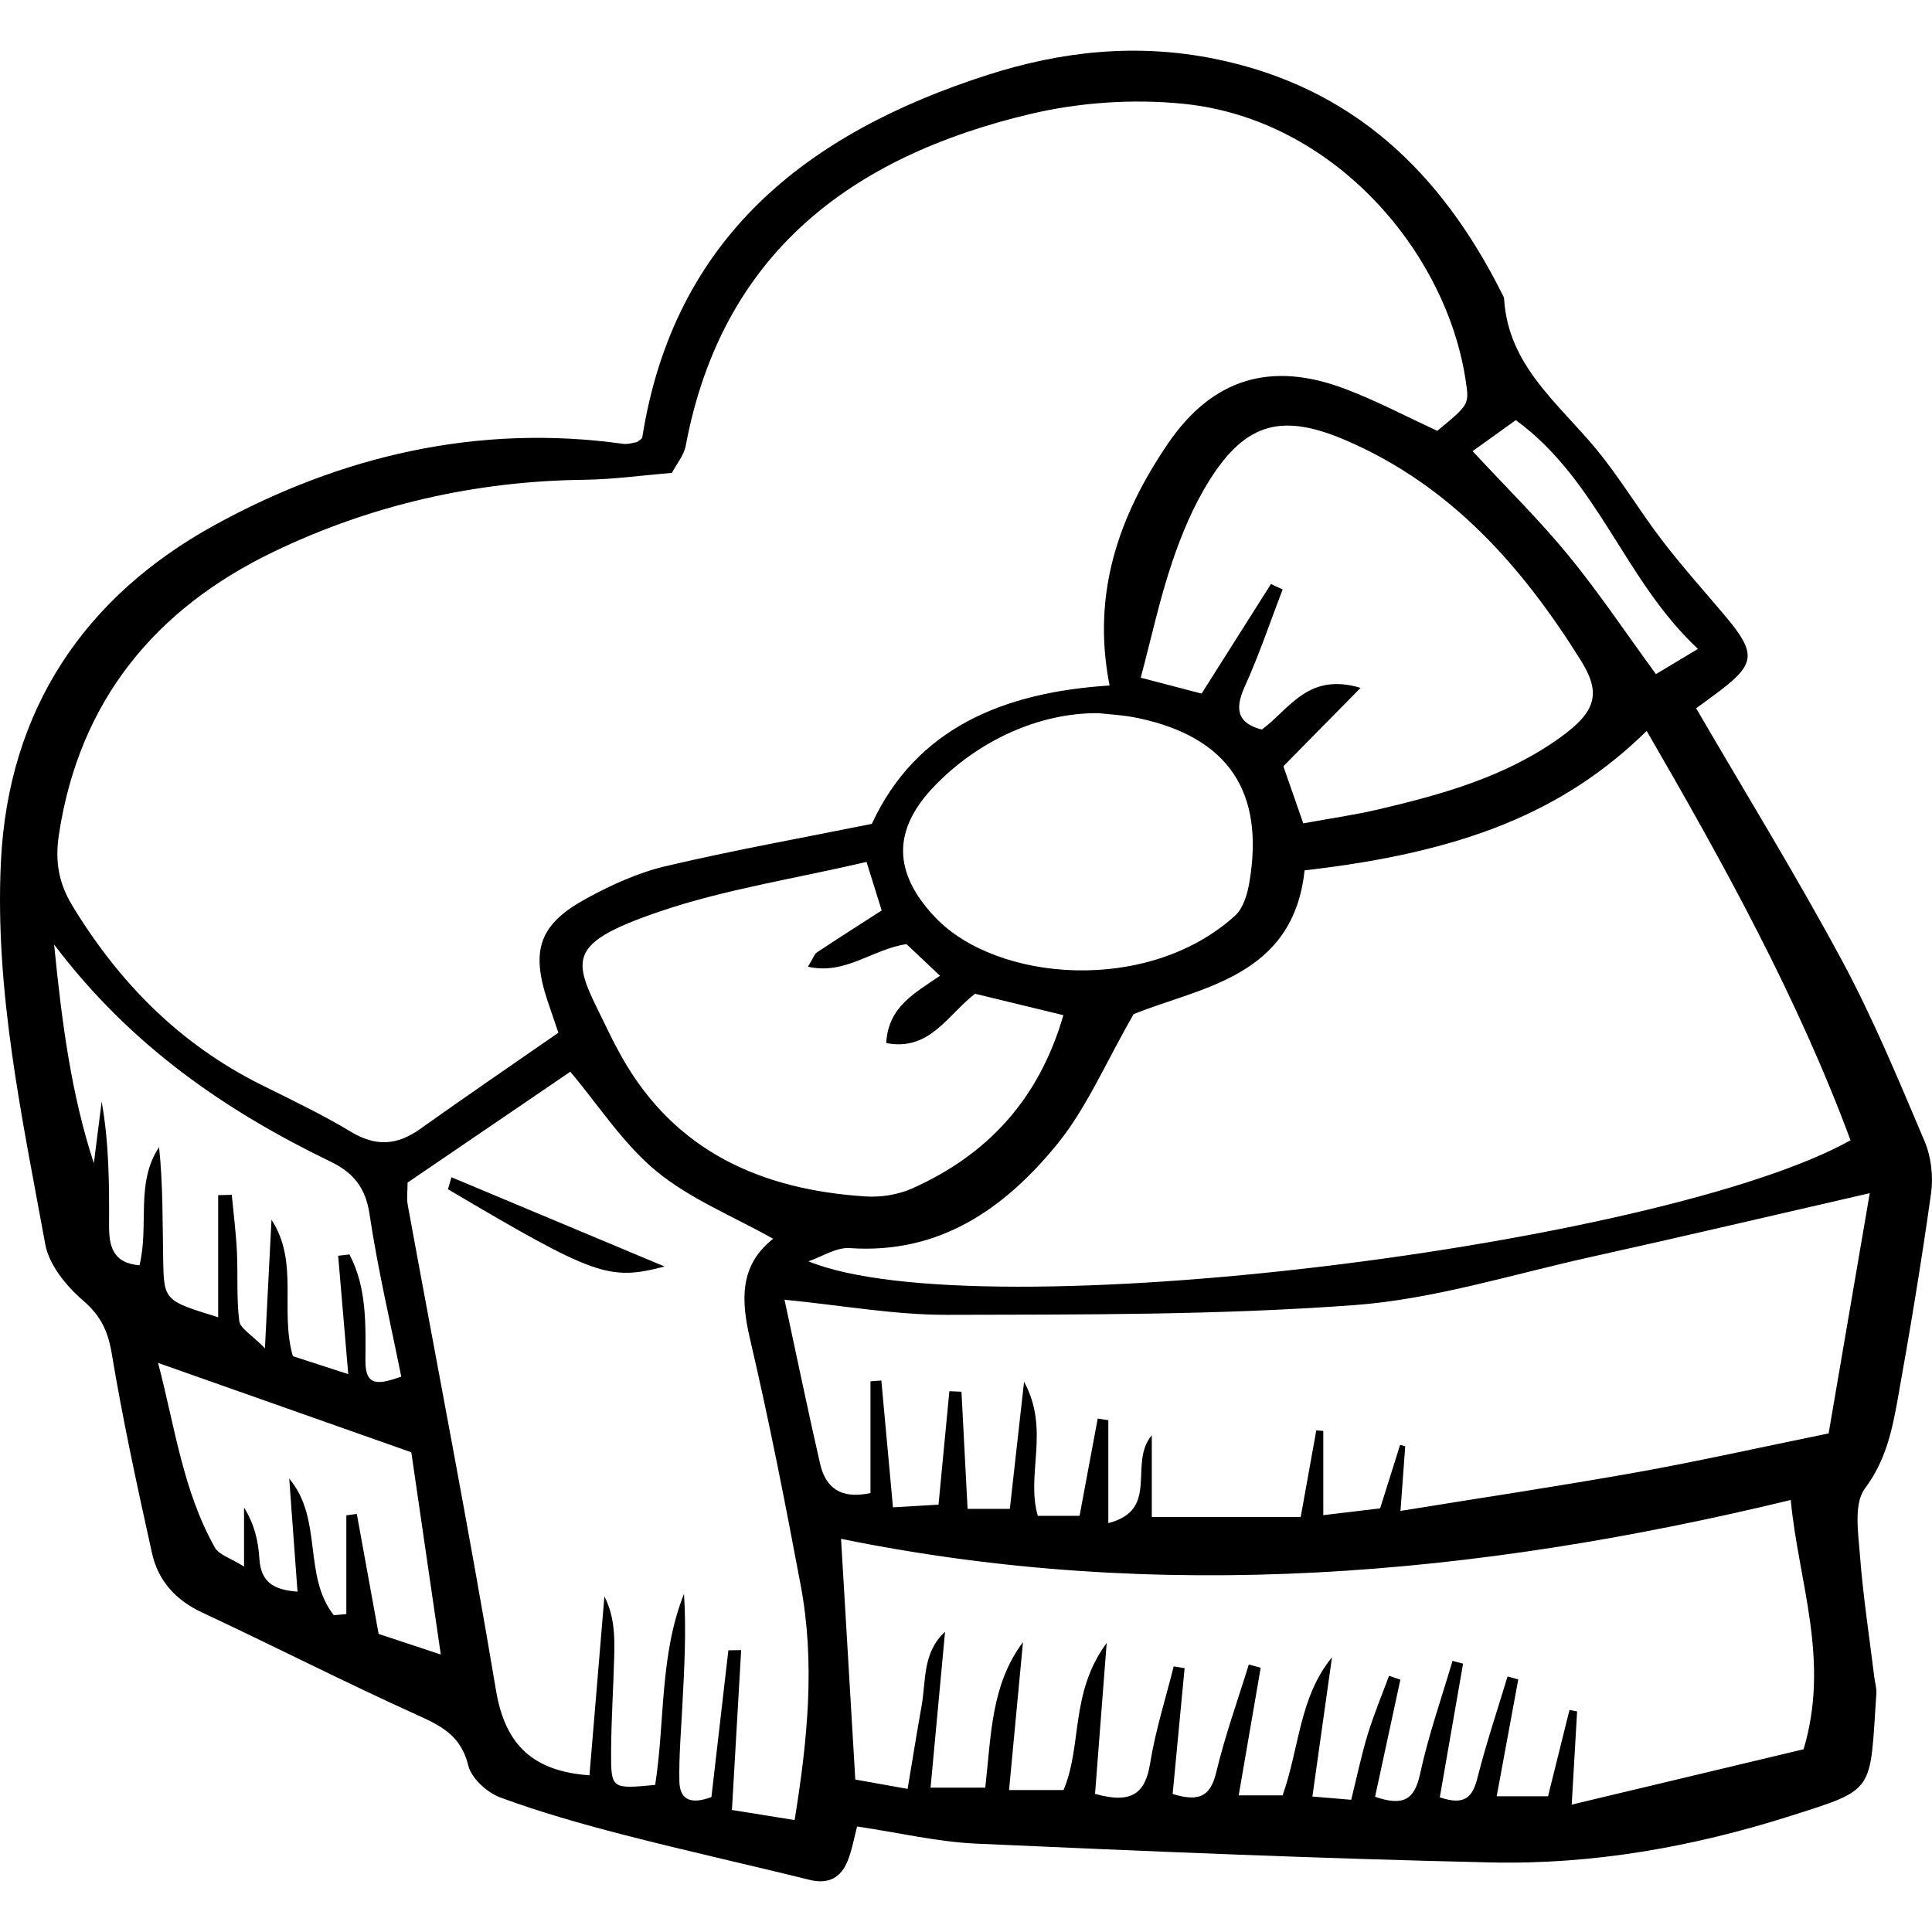 <?xml version='1.0' encoding='iso-8859-1'?>
<!DOCTYPE svg PUBLIC '-//W3C//DTD SVG 1.1//EN' 'http://www.w3.org/Graphics/SVG/1.1/DTD/svg11.dtd'>
<svg version="1.1" xmlns="http://www.w3.org/2000/svg" viewBox="0 0 397.733 397.733" xmlns:xlink="http://www.w3.org/1999/xlink" enable-background="new 0 0 397.733 397.733">
  <g>
    <path d="m131.152,91.014c0.537-0.462 1.023-0.67 1.067-0.947 6.512-41.263 34.009-62.734 71.115-74.649 15.15-4.865 30.648-6.566 46.749-3.303 28.482,5.772 46.652,23.45 59.159,48.391 0.164,0.328 0.382,0.674 0.402,1.022 0.821,13.753 11.23,21.537 19.039,31.028 4.869,5.917 8.818,12.581 13.482,18.679 4.017,5.253 8.444,10.192 12.719,15.246 6.93,8.193 6.7,10.224-1.952,16.576-1.426,1.047-2.851,2.094-3.753,2.757 10.248,17.61 20.655,34.514 30.043,51.965 6.436,11.964 11.652,24.606 16.972,37.133 1.36,3.203 1.837,7.23 1.354,10.688-1.983,14.197-4.343,28.348-6.877,42.46-1.155,6.431-2.455,12.636-6.746,18.364-2.334,3.116-1.38,9.106-1.028,13.732 0.64,8.413 1.934,16.775 2.961,25.158 0.134,1.096 0.495,2.201 0.422,3.28-1.383,20.473-0.005,19.623-17.532,25.198-20.193,6.422-40.779,10.089-61.846,9.62-35.3-0.786-70.588-2.289-105.864-3.866-8.018-0.359-15.967-2.253-24.587-3.536-0.613,2.303-1.025,4.754-1.922,7.014-1.392,3.507-3.928,4.95-7.865,3.975-12.78-3.165-25.641-6.011-38.386-9.304-8.527-2.203-17.038-4.616-25.289-7.66-2.718-1.003-5.945-3.945-6.588-6.575-1.428-5.845-5.139-7.971-10.102-10.211-15.071-6.802-29.811-14.333-44.79-21.342-5.46-2.555-8.982-6.58-10.231-12.224-3.013-13.616-5.982-27.259-8.27-41.008-0.78-4.689-2.28-7.818-5.935-10.967-3.424-2.951-6.98-7.296-7.751-11.525-4.746-26.009-10.414-51.978-9.141-78.688 1.5-31.476 17.28-54.734 44.07-69.434 25.867-14.194 54.078-20.872 84.026-16.689 1.013,0.142 2.1-0.252 2.875-0.358zm-16.2,121.59c-1.089-3.198-1.69-4.92-2.262-6.652-3.431-10.396-1.659-15.689 8.011-20.971 5.132-2.802 10.651-5.321 16.305-6.656 13.855-3.27 27.889-5.777 42.47-8.716 9.181-19.787 27.177-27.094 48.949-28.487-3.77-19.083 2.016-35.089 11.971-49.734 9.203-13.539 21.3-17.101 36.526-11.328 6.483,2.458 12.659,5.727 18.973,8.631 6.605-5.459 6.558-5.453 5.87-10.153-3.895-26.613-27.096-53.974-57.989-57.153-10.412-1.071-21.506-0.329-31.694,2.089-36.786,8.729-63.471,28.669-70.914,68.281-0.377,2.007-1.908,3.797-2.856,5.601-6.308,0.517-12.154,1.347-18.008,1.414-22.449,0.26-43.949,5.18-64.015,14.841-24.333,11.716-39.988,30.668-44.158,58.182-0.83,5.479-0.087,9.955 2.763,14.651 9.598,15.818 22.072,28.469 38.739,36.802 6.258,3.129 12.612,6.128 18.587,9.739 5.108,3.087 9.495,2.829 14.227-0.54 9.274-6.604 18.682-13.021 28.505-19.841zm51.481,47.06c35.304,14.422 175.947-3.345 214.532-24.921-10.951-29.471-26.064-56.832-41.967-84.269-17.025,16.675-37.739,24.974-70.43,28.704-2.342,22.086-21.546,24.044-35.19,29.604-5.792,10.039-9.697,19.387-15.847,26.898-10.774,13.158-24.131,22.549-42.612,21.262-2.751-0.191-5.653,1.761-8.486,2.722zm44.389,24.795c5.401,9.911 0.33,19.032 2.828,27.601 3.151,0 5.836,0 8.597,0 1.324-7.096 2.529-13.56 3.735-20.024 0.729,0.111 1.458,0.222 2.187,0.333 0,6.829 0,13.658 0,21.191 10.739-2.761 4.012-12.217 8.948-18.103 0,6.332 0,11.517 0,16.838 10.758,0 20.521,0 30.657,0 1.156-6.431 2.18-12.131 3.205-17.832 0.48,0.039 0.96,0.079 1.441,0.118 0,5.677 0,11.354 0,17.339 4.587-0.549 8.168-0.978 11.704-1.401 1.482-4.71 2.797-8.892 4.112-13.074 0.35,0.096 0.701,0.193 1.051,0.289-0.281,3.848-0.563,7.696-0.973,13.31 16.911-2.74 32.787-5.109 48.581-7.934 12.6-2.254 25.101-5.064 39.555-8.018 2.568-14.996 5.433-31.727 8.469-49.456-20.265,4.648-38.852,9.026-57.494,13.153-16.165,3.579-32.259,8.681-48.622,9.89-27.858,2.057-55.902,1.937-83.87,2-10.791,0.025-21.587-1.946-33.427-3.111 2.503,11.619 4.79,22.705 7.314,33.736 1.131,4.946 4.217,7.387 10.381,6.069 0-7.757 0-15.384 0-23.011 0.746-0.055 1.492-0.109 2.238-0.164 0.78,8.503 1.559,17.007 2.394,26.107 3.405-0.198 6.121-0.356 9.377-0.545 0.785-8.214 1.509-15.788 2.233-23.361 0.831,0.037 1.661,0.073 2.491,0.11 0.41,7.857 0.82,15.714 1.259,24.117 3.182,0 5.861,0 8.699,0 0.944-8.439 1.829-16.336 2.93-26.167zm30.588,84.854c6.014,1.891 7.912-0.024 9.012-4.613 1.786-7.451 4.403-14.702 6.67-22.038 0.815,0.223 1.629,0.445 2.443,0.668-1.47,8.525-2.94,17.05-4.529,26.271 3.478,0 6.191,0 9.039,0 3.474-9.779 3.417-20.189 10.167-28.416-1.313,9.318-2.625,18.636-4.036,28.658 3.211,0.27 5.568,0.468 7.991,0.672 1.241-4.993 2.124-9.298 3.405-13.482 1.249-4.078 2.905-8.031 4.382-12.039 0.779,0.263 1.557,0.526 2.336,0.79-1.738,8.046-3.475,16.092-5.207,24.11 5.823,2.012 8.13,0.601 9.277-4.749 1.685-7.858 4.392-15.496 6.663-23.228 0.726,0.19 1.451,0.381 2.176,0.571-1.603,9.203-3.206,18.407-4.793,27.516 5.23,1.799 6.78-0.127 7.775-4.078 1.764-7.005 4.084-13.87 6.172-20.794 0.737,0.199 1.473,0.398 2.21,0.597-1.442,7.81-2.885,15.621-4.445,24.07 3.714,0 6.876,0 10.571,0 1.492-6.005 2.954-11.89 4.416-17.775 0.523,0.098 1.046,0.196 1.569,0.294-0.338,5.855-0.677,11.709-1.11,19.19 17.203-4.106 32.792-7.827 47.738-11.395 5.49-18.458-1.043-34.334-2.648-51.314-65.029,15.727-129.894,21.378-195.51,7.993 0.979,16.541 1.933,32.651 2.934,49.556 3.195,0.57 6.685,1.193 10.773,1.922 1.045-6.233 1.894-11.622 2.862-16.989 0.951-5.274 0.159-11.076 4.843-15.346-0.969,10.427-1.939,20.855-2.982,32.077 4.687,0 7.739,0 11.258,0 1.23-10.671 1.145-21.115 7.769-29.958-0.945,10.027-1.889,20.055-2.869,30.456 4.594,0 7.81,0 11.216,0 3.894-9.16 1.251-19.905 8.884-30.297-0.935,12.129-1.681,21.801-2.397,31.086 7.51,2.111 10.346-0.069 11.34-6.276 1.079-6.743 3.19-13.321 4.851-19.971 0.749,0.121 1.498,0.243 2.247,0.364-0.812,8.542-1.625,17.086-2.463,25.897zm-91.462-29.569c0.878-0.013 1.756-0.026 2.634-0.04-0.63,10.899-1.26,21.799-1.903,32.908 4.796,0.773 8.582,1.383 12.907,2.08 2.724-16.793 4.217-32.497 1.265-48.248-3.183-16.982-6.506-33.953-10.444-50.77-1.904-8.132-2.133-15.225 4.758-20.654-8.324-4.678-17.09-8.186-24.031-13.907-6.861-5.655-11.879-13.545-17.727-20.479-11.166,7.607-22.333,15.214-33.497,22.82 0,1.704-0.225,3.204 0.033,4.615 6.089,33.304 12.576,66.54 18.169,99.926 1.912,11.41 7.777,16.652 19.239,17.483 1.023-12.252 2.05-24.551 3.077-36.85 2.045,4.098 2.127,8.103 2.026,12.103-0.168,6.633-0.618,13.262-0.65,19.894-0.037,7.685 0.103,7.686 9.076,6.828 2.044-13.044 0.89-26.66 5.931-39.333 0.508,7.787 0.057,15.473-0.342,23.161-0.267,5.143-0.706,10.294-0.608,15.432 0.077,4.012 2.607,4.74 6.597,3.237 1.155-10.004 2.323-20.105 3.49-30.206zm118.355-170.237c5.95-1.091 10.684-1.763 15.322-2.847 13.278-3.104 26.391-6.757 37.66-14.898 7.188-5.193 8.438-8.948 4.18-15.767-12.058-19.311-26.72-35.98-48.266-45.293-13.107-5.665-20.628-3.856-28.169,8.102-3.291,5.218-5.759,11.096-7.737,16.966-2.558,7.592-4.252,15.475-6.454,23.745 4.466,1.167 8.572,2.24 12.53,3.275 5.036-7.957 9.656-15.258 14.277-22.56 0.801,0.373 1.603,0.746 2.404,1.119-2.574,6.7-4.853,13.534-7.821,20.054-2.218,4.873-1.229,7.553 3.538,8.791 5.74-4.229 9.481-11.831 20.336-8.585-5.882,5.97-10.88,11.043-15.902,16.14 1.263,3.622 2.577,7.388 4.102,11.758zm-89.913,7.935c-14.932,3.486-29.178,5.643-42.601,10.216-21.075,7.18-17.371,10.47-10.345,25.057 0.797,1.655 1.657,3.284 2.559,4.884 11.025,19.551 28.857,27.339 50.216,28.71 3.175,0.204 6.726-0.372 9.617-1.668 15.474-6.939 26.049-18.3 31.079-35.651-6.527-1.582-12.431-3.014-18.189-4.41-5.691,4.402-9.354,11.888-18.281,10.15 0.387-7.424 5.788-10.24 11.075-13.85-2.621-2.474-4.936-4.66-6.902-6.515-7.067,1.048-12.574,6.396-20.287,4.65 1.091-1.785 1.315-2.593 1.842-2.943 4.261-2.832 8.578-5.578 13.332-8.642-0.825-2.647-1.669-5.352-3.115-9.988zm47.779-30.622c-12.294-0.125-24.782,5.675-33.738,14.938-8.79,9.091-8.615,17.891 0.077,27.071 12.616,13.324 43.86,15.925 61.761-0.332 1.678-1.525 2.521-4.421 2.93-6.821 3.183-18.672-4.344-29.844-22.697-33.804-3.222-0.695-6.564-0.838-8.333-1.052zm-215.026,47.633c1.608,16.212 3.534,30.834 8.177,45.02 0.537-4.23 1.074-8.461 1.612-12.691 1.532,8.629 1.557,17.044 1.522,25.46-0.018,4.237 0.722,7.789 6.265,8.239 2.023-8.298-0.888-16.943 4.032-24.328 0.814,7.76 0.704,15.464 0.844,23.164 0.152,8.444 0.253,8.442 11.319,11.862 0-8.661 0-16.9 0-25.139 0.933-0.021 1.867-0.041 2.8-0.062 0.364,3.875 0.866,7.742 1.057,11.625 0.235,4.782-0.11,9.616 0.484,14.342 0.194,1.542 2.541,2.813 5.281,5.619 0.539-10.518 0.947-18.489 1.356-26.46 5.703,8.711 1.669,18.596 4.4,28.088 3.466,1.124 7.068,2.291 11.4,3.696-0.776-9.103-1.427-16.738-2.077-24.373 0.773-0.089 1.547-0.178 2.32-0.267 3.601,6.798 3.339,14.402 3.295,21.914-0.031,5.342 2.73,4.874 7.375,3.242-2.254-11.251-4.868-22.286-6.531-33.463-0.813-5.464-3.362-8.542-7.995-10.786-21.681-10.499-41.173-23.851-56.936-44.702zm57.578,138.069c0.859-0.079 1.717-0.158 2.576-0.236 0-6.777 0-13.554 0-20.331 0.72-0.095 1.44-0.191 2.159-0.286 1.466,8.065 2.933,16.13 4.491,24.702 3.992,1.321 7.861,2.602 12.797,4.236-2.23-15.295-4.229-29.004-6.07-41.633-17.798-6.281-34.303-12.105-52.132-18.397 3.488,13.271 5.126,26.355 11.7,38.018 0.842,1.494 3.19,2.139 5.998,3.905 0-5.009 0-8.574 0-12.138 2.137,3.398 2.938,6.91 3.152,10.457 0.306,5.081 3.133,6.473 7.855,6.849-0.609-8.318-1.157-15.795-1.704-23.273 7.003,8.322 2.75,19.914 9.178,28.127zm234.44-239.644c6.924,7.469 13.702,14.125 19.695,21.426 6.245,7.608 11.731,15.838 18.044,24.472 2.168-1.301 4.847-2.908 8.654-5.192-15.186-14.136-20.499-34.685-37.503-47.091-3.103,2.229-5.959,4.28-8.89,6.385z"/>
    <path d="m92.939,242.357c14.449,6.051 28.899,12.102 43.872,18.372-11.498,3-14.353,1.954-44.587-15.901 0.238-0.824 0.476-1.648 0.715-2.471z"/>
  </g>
</svg>
